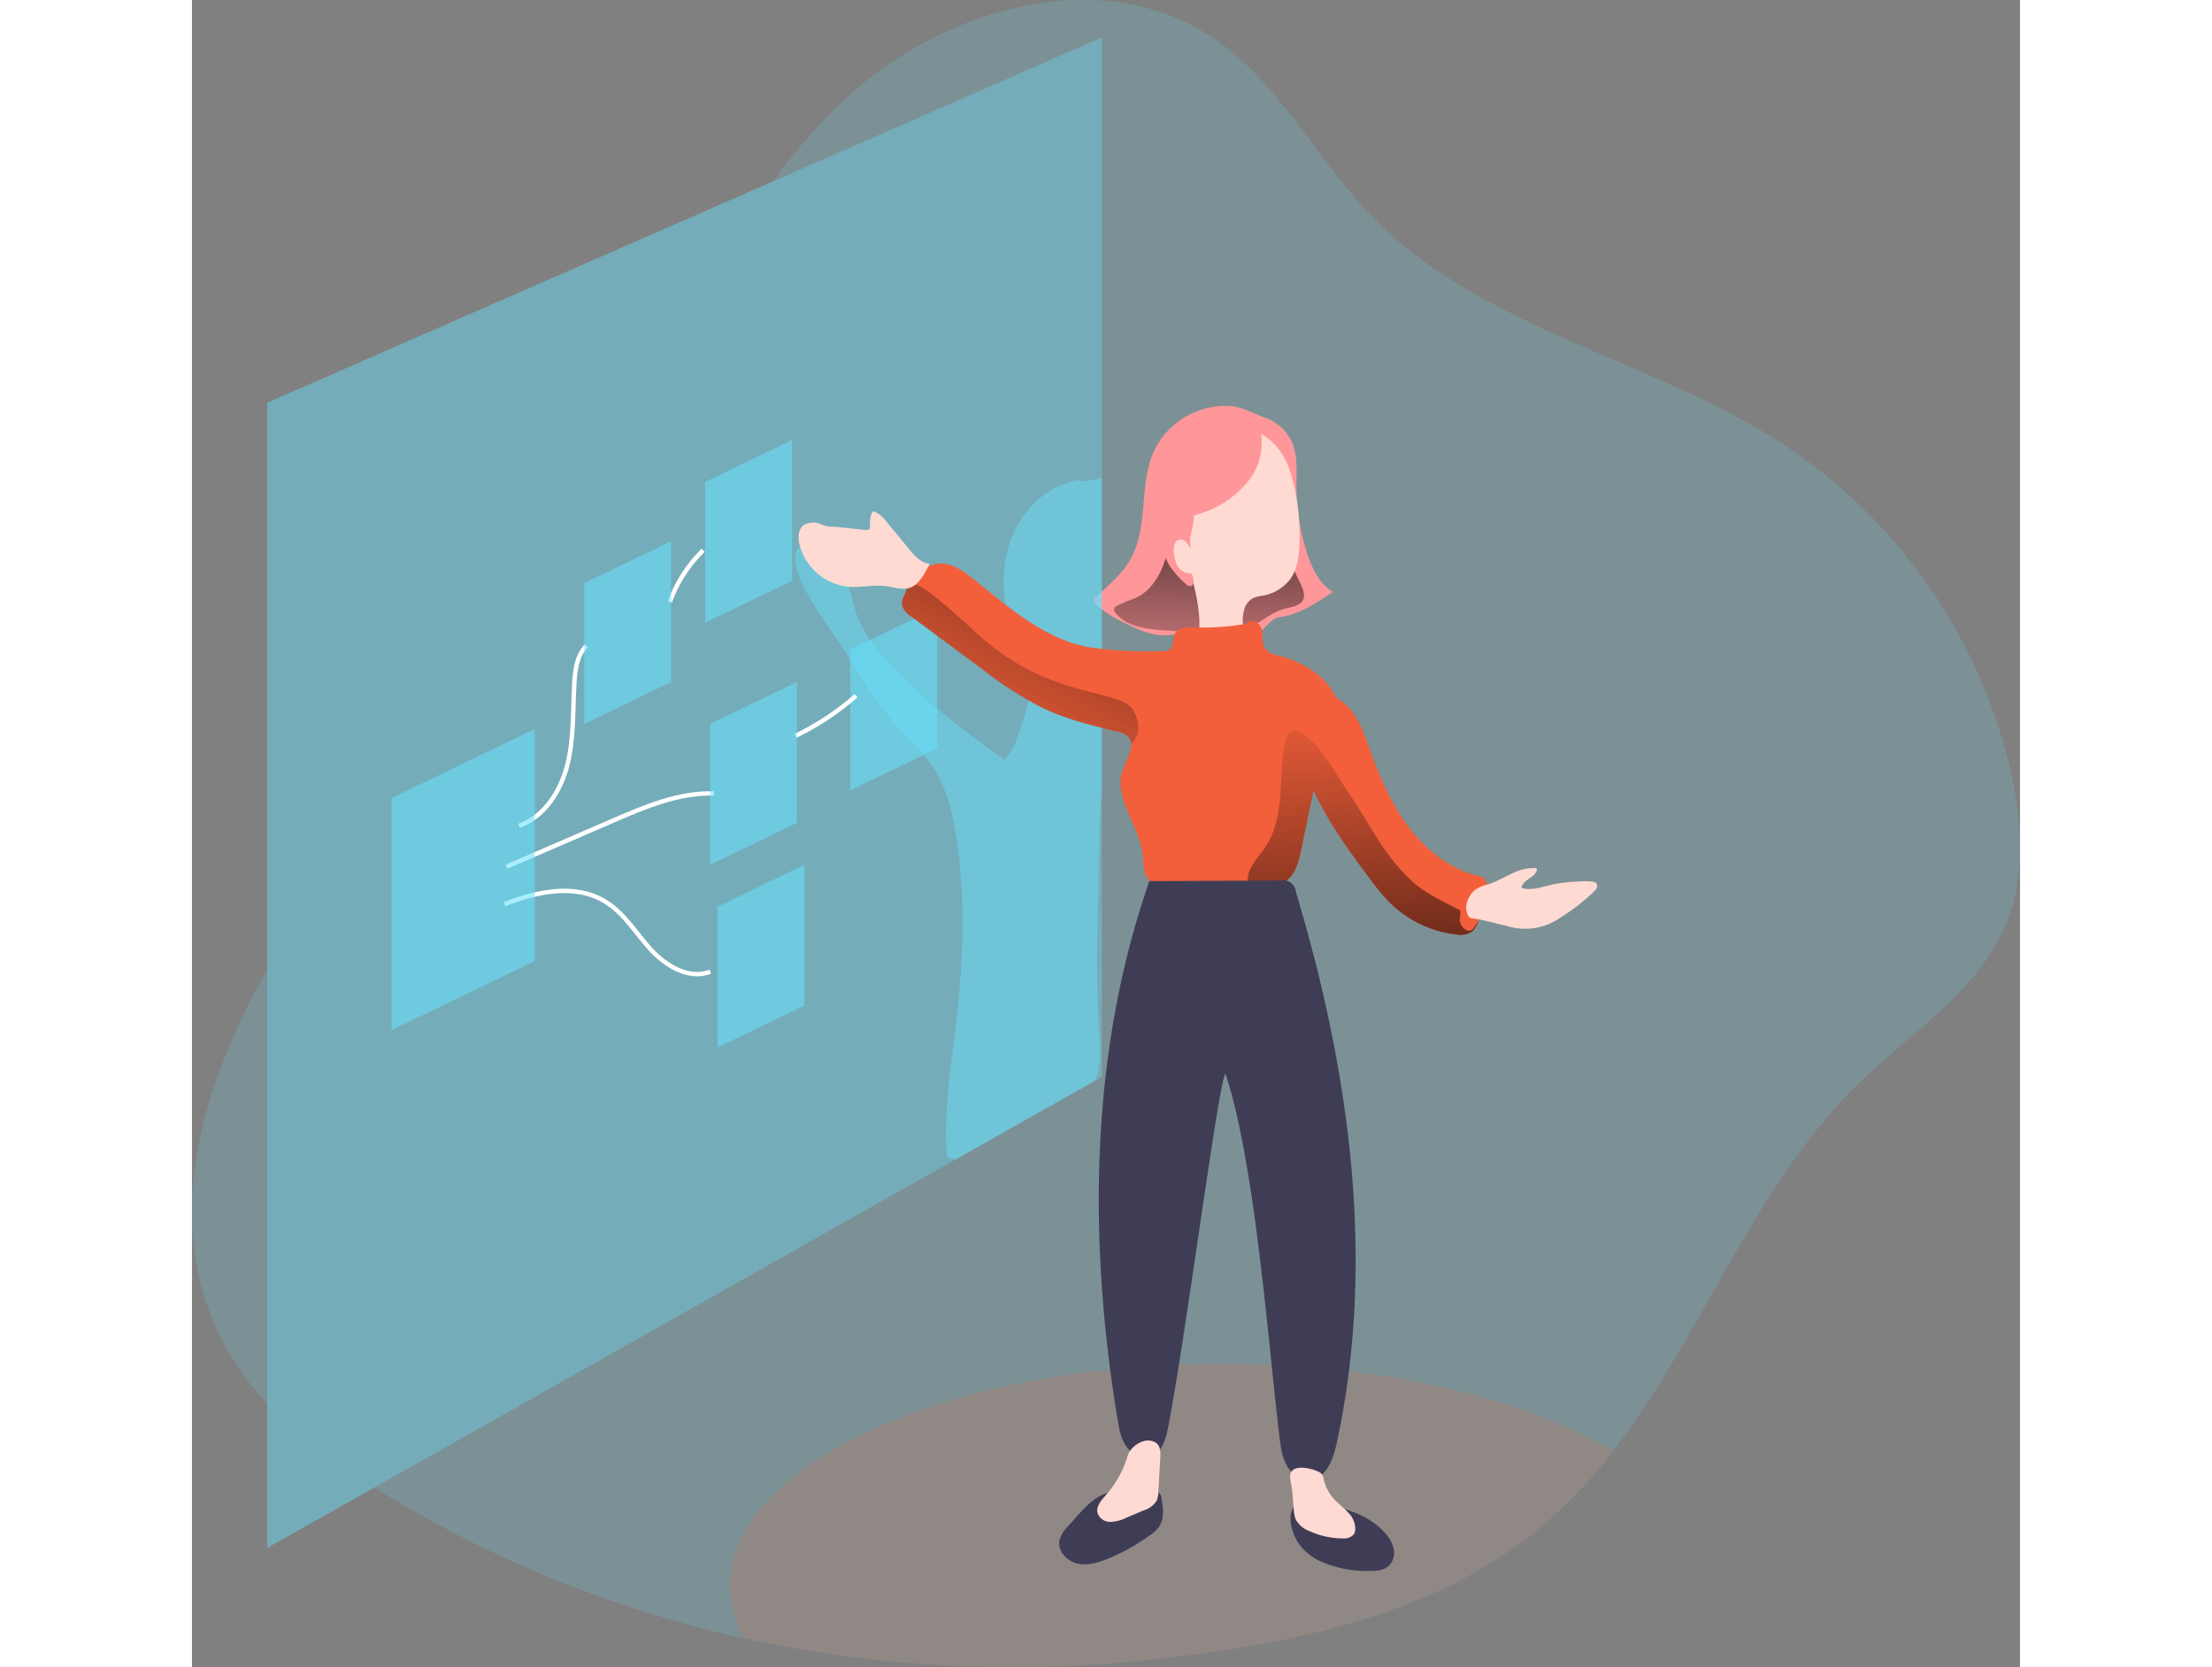 <?xml version="1.0" encoding="UTF-8" standalone="no"?>
<svg
   id="Layer_1"
   data-name="Layer 1"
   viewBox="0 0 380.06 346.61"
   width="406"
   height="306"
   class="illustration styles_illustrationTablet__1DWOa"
   version="1.1"
   sodipodi:docname="project_manager.svg"
   inkscape:version="1.1.1 (3bf5ae0d25, 2021-09-20)"
   xmlns:inkscape="http://www.inkscape.org/namespaces/inkscape"
   xmlns:sodipodi="http://sodipodi.sourceforge.net/DTD/sodipodi-0.dtd"
   xmlns:xlink="http://www.w3.org/1999/xlink"
   xmlns="http://www.w3.org/2000/svg"
   xmlns:svg="http://www.w3.org/2000/svg">
  <rect x="0" y="0" width="380.06" height="346.61" fill="#808080" stroke="none"/>
  <sodipodi:namedview
     id="namedview86"
     pagecolor="#ffffff"
     bordercolor="#666666"
     borderopacity="1.0"
     inkscape:pageshadow="2"
     inkscape:pageopacity="0.0"
     inkscape:pagecheckerboard="0"
     showgrid="false"
     inkscape:zoom="2.6059113"
     inkscape:cx="202.80813"
     inkscape:cy="152.92155"
     inkscape:window-width="1920"
     inkscape:window-height="1017"
     inkscape:window-x="-8"
     inkscape:window-y="-8"
     inkscape:window-maximized="1"
     inkscape:current-layer="Layer_1" />
  <defs
     id="defs15">
    <linearGradient
       id="linear-gradient"
       x1="218.95"
       y1="101.08"
       x2="217.41"
       y2="152.43"
       gradientUnits="userSpaceOnUse">
      <stop
         offset="0.01"
         id="stop2" />
      <stop
         offset="0.13"
         stop-opacity="0.69"
         id="stop4" />
      <stop
         offset="1"
         stop-opacity="0"
         id="stop6" />
    </linearGradient>
    <linearGradient
       id="linear-gradient-2"
       x1="210.7"
       y1="76.75"
       x2="169.89"
       y2="158.13"
       gradientUnits="userSpaceOnUse">
      <stop
         offset="0.01"
         id="stop9" />
      <stop
         offset="1"
         stop-opacity="0"
         id="stop11" />
    </linearGradient>
    <linearGradient
       id="linear-gradient-3"
       x1="253.47"
       y1="242.77"
       x2="247.56"
       y2="146.24"
       xlink:href="#linear-gradient-2" />
  </defs>
  <title
     id="title17">Product Manager</title>
  <path
     d="M22.35,203.35v90.34C-1.95,267.19,5.25,233.5,22.35,203.35Z"
     transform="translate(-6.71 -1.8)"
     fill="#f25f3a"
     opacity="0.18"
     style="isolation:isolate;fill:#68e1fd;fill-opacity:1"
     id="path19" />
  <path
     d="M384.08,193.36c-5.63,14.26-19.75,22.9-30.74,33.58-22,21.36-32.54,52.41-51.09,76.44a100.73,100.73,0,0,1-14.85,15.71c-21.56,18.14-50.66,24.24-78.67,27.48a262.74,262.74,0,0,1-87.32-4.19A245.6,245.6,0,0,1,44.6,311.06l121.34-68.48,28.51-16.09,1.45-.82V9.56L127.53,39.48a119,119,0,0,1,14.57-16.7C162.48,3.61,195.37-6,218.69,9.49c14,9.24,21.69,25.28,33.35,37.3,23,23.74,58.74,29.61,86.3,47.9A111.22,111.22,0,0,1,385,162.94C387.16,173,387.87,183.79,384.08,193.36Z"
     transform="translate(-6.71 -1.8)"
     fill="#f25f3a"
     opacity="0.18"
     style="isolation:isolate;fill:#68e1fd;fill-opacity:1"
     id="path21" />
  <path
     d="M302.25,303.38a100.73,100.73,0,0,1-14.85,15.71c-21.56,18.14-50.66,24.24-78.67,27.48a262.74,262.74,0,0,1-87.32-4.19,22.73,22.73,0,0,1-2.86-10.87c0-25.52,45.86-46.21,102.43-46.21C254.09,285.3,283.53,292.38,302.25,303.38Z"
     transform="translate(-6.71 -1.8)"
     fill="#f25f3a"
     opacity="0.18"
     style="isolation: isolate;"
     id="path23" />
  <path
     d="M222.54,86.22a16.47,16.47,0,0,0-15.86,9.43c-3.11,6.93-1.09,15.47-4.71,22.15-1.71,3.15-4.5,5.54-7.16,7.94a1.46,1.46,0,0,0-.5.68c-.14.5.26,1,.64,1.33a26.28,26.28,0,0,0,6.65,4,17.51,17.51,0,0,0,6.94,2.16,18,18,0,0,0,4.37-.63c2.42-.57,3.86,2.33,6.28,1.72a50.59,50.59,0,0,1,7.87-1c2-.13,3.7-3.65,5.68-3.89,4.13-.5,7.74-2.92,11.18-5.27-2.82-1.65-4.34-4.84-5.36-8a45.55,45.55,0,0,1-2.23-14c0-3,.3-6.23-.88-9a9.41,9.41,0,0,0-5.51-5.13C227.51,87.8,225.16,86.42,222.54,86.22Z"
     transform="translate(-6.71 -1.8)"
     fill="#ff979a"
     id="path25" />
  <path
     d="M232.75,107.15a50.4,50.4,0,0,0-.39-6.39,7.86,7.86,0,0,0-3.19-5.35c-2.45-1.55-5.64-.92-8.4,0a16.58,16.58,0,0,0-3.93,1.72c-3.11,2-4.77,5.7-5.59,9.33s-1,7.38-2,11-3,7.13-6.41,8.7a35.07,35.07,0,0,0-3.85,1.6,1,1,0,0,0-.59.73,1.06,1.06,0,0,0,.3.72c2.08,2.6,5.72,3.28,9,3.56,3.48.3,7,.38,10.47.45,2.77.06,5.64.11,8.21-.94s4.61-3.07,7.24-3.85c1.4-.42,3.81-.57,4.24-2.32.38-1.52-1.32-4.06-1.85-5.42A45.14,45.14,0,0,1,232.75,107.15Z"
     transform="translate(-6.71 -1.8)"
     fill="url(#linear-gradient)"
     id="path27" />
  <path
     d="M236.88,322.82a11.61,11.61,0,0,0,4.23,3.47,23.58,23.58,0,0,0,10.34,2.11c1.45,0,3-.08,4.09-1.06a3.85,3.85,0,0,0,1-3.56,7.27,7.27,0,0,0-1.84-3.34c-3.59-4-9.1-5.39-14.22-6.14-2.1-.31-4.18-.77-5.09,1.57C234.58,318,235.64,321.08,236.88,322.82Z"
     transform="translate(-6.71 -1.8)"
     fill="#3f3d56"
     id="path29" />
  <path
     d="M188.94,319a6.62,6.62,0,0,0-1.88,3.08c-.4,2.2,1.56,4.29,3.74,4.78s4.45-.21,6.52-1.08a43.56,43.56,0,0,0,8.55-4.8,7.51,7.51,0,0,0,1.89-1.75c1.16-1.69.89-3.94.51-5.95a1.44,1.44,0,0,0-1.93-1.35c-2,.11-4.08.28-6.12.29a12.84,12.84,0,0,0-3.45.07C193.8,313.08,191,316.78,188.94,319Z"
     transform="translate(-6.71 -1.8)"
     fill="#3f3d56"
     id="path31" />
  <polygon
     points="189.19 7.76 189.19 223.88 187.74 224.7 159.23 240.78 37.89 309.27 15.64 321.82 15.64 83.72 120.82 37.69 189.19 7.76"
     fill="#f25f3a"
     opacity="0.46"
     style="isolation:isolate;fill:#68e1fd;fill-opacity:1"
     id="polygon33" />
  <polygon
     points="124.77 120.74 106.7 129.46 106.7 100.19 124.77 91.47 124.77 120.74"
     fill="#f25f3a"
     opacity="0.56"
     style="isolation:isolate;fill:#68e1fd;fill-opacity:1"
     id="polygon35" />
  <polygon
     points="154.92 155.59 136.86 164.31 136.86 135.04 154.92 126.32 154.92 155.59"
     fill="#f25f3a"
     opacity="0.56"
     style="isolation:isolate;fill:#68e1fd;fill-opacity:1"
     id="polygon37" />
  <path
     d="M195.39,176.36c-.21,13.44-1,26.91,0,40.31.23,3.29.4,7-.94,9.82l-28.51,16.09a1.89,1.89,0,0,1-2-.19,2,2,0,0,1-.37-1.3c-.47-9.07,1-18.11,2.06-27.13,1.57-13.77,2.07-27.81-.64-41.4a32,32,0,0,0-3.4-10c-2.16-3.7-5.45-6.58-8.31-9.78-4.15-4.66-7.41-10-10.65-15.38-2.26-3.73-14.27-18.56-9.38-22,7.63-5.43,10.38,10.42,11.61,14,1.39,4.06,4.14,7.49,7.07,10.62,7,7.51,15.3,13.73,23.67,19.73a12,12,0,0,0,2.8-5c1.48-4,3-8.26,2.23-12.48a33.31,33.31,0,0,0-2.43-6.69c-2.6-6.29-3.66-13.41-1.77-20s7.05-12.32,13.69-13.8a2.54,2.54,0,0,1,1.59,0c.39.19,2.23-.21,4.15-.62v64.39C195.62,169.24,195.44,172.84,195.39,176.36Z"
     transform="translate(-6.71 -1.8)"
     fill="#f25f3a"
     opacity="0.46"
     style="isolation:isolate;fill:#68e1fd;fill-opacity:1"
     id="path39" />
  <path
     d="M210.07,113.89c-.14.94-1.36,2.41-.9,3.25,1,1.73,2.25,2.7,3.21,4.43.72,1.28,2-.19,2.44,1.22a39,39,0,0,1,1.34,7.87c0,1.39-.15,2.9.65,4a3.66,3.66,0,0,0,2.48,1.41,7.28,7.28,0,0,0,2.89-.29,4,4,0,0,0,2.77-1.9,5.11,5.11,0,0,0,.25-2.37,8.88,8.88,0,0,1,.27-3,3.84,3.84,0,0,1,1.83-2.35,7.55,7.55,0,0,1,2-.52,9.26,9.26,0,0,0,5.45-3.06c1.77-2.18,2.15-5.15,2.23-7.95a49.23,49.23,0,0,0-1.11-11.73c-1-4.46-2.58-8.21-6.45-10.63-4.35-2.73-10.39-1.72-14.33,1.58s-6,8.46-6.44,13.58C208.42,109.88,208.28,112.18,210.07,113.89Z"
     transform="translate(-6.71 -1.8)"
     fill="#ffdad2"
     id="path41" />
  <path
     d="M214.61,116.43a8.41,8.41,0,0,0-1-1.66,2,2,0,0,0-1.17-.82,1.47,1.47,0,0,0-1.45,1,3.72,3.72,0,0,0-.13,1.85,6.65,6.65,0,0,0,.77,2.66,3,3,0,0,0,2.2,1.52,1.34,1.34,0,0,1,.6.11,1,1,0,0,1,.41.74c.18.71.15,1.74-.58,1.84a1.31,1.31,0,0,1-1-.52,21.46,21.46,0,0,1-3.27-3.66,22.12,22.12,0,0,1-2.5-6.69c-.29-1.13-.54-2.44.18-3.36a3.46,3.46,0,0,1,1.26-.9c1.55-.74,5.66-2.59,6.05.14C215.28,111.08,213.45,114,214.61,116.43Z"
     transform="translate(-6.71 -1.8)"
     fill="#ff979a"
     id="path43" />
  <path
     d="M226.75,101.27a20.39,20.39,0,0,1-9.55,7,14.49,14.49,0,0,1-4,1,10.75,10.75,0,0,0-2.72.29,6.93,6.93,0,0,0-2.69,2.1c-.91-2.28-1.83-4.64-1.73-7.09a15.62,15.62,0,0,1,1.19-4.77c1.23-3.24,2.83-6.52,5.63-8.57a13.61,13.61,0,0,1,7.52-2.36,28.33,28.33,0,0,1,5.81.49c2.06.37,2.44.64,2.78,2.76A12.8,12.8,0,0,1,226.75,101.27Z"
     transform="translate(-6.71 -1.8)"
     fill="#ff979a"
     id="path45" />
  <path
     d="M242.54,159.46a15.44,15.44,0,0,0-2.31,5.12c-.1.5-.21,1-.31,1.49q-1.3,6.23-2.58,12.44c-.5,2.36-1.12,4.92-3.05,6.36a9.17,9.17,0,0,1-3.62,1.39c-1.17.24-2.36.45-3.55.62a52.15,52.15,0,0,1-18-.64c-1.44-.31-3-.77-3.85-2s-.71-2.84-.84-4.31c-.55-6.34-6.38-12.28-4.16-18.25.64-1.69,1.84-3.68,1.73-5.28a2.24,2.24,0,0,0-.77-1.6,4.41,4.41,0,0,0-2-.86c-5.35-1.32-10.77-2.61-15.74-5a77,77,0,0,1-12.43-8L156.29,130a4.12,4.12,0,0,1-2-2.55,1.37,1.37,0,0,1,0-.35,4.31,4.31,0,0,1,.73-2l.06-.12c.31-.54.63-1.09,1-1.62,1.28-2,2.86-3.8,5.11-4.29,3.29-.71,6.31,1.72,8.92,3.85,6.88,5.59,14.33,11.87,23,13.42a82.85,82.85,0,0,0,15.19.82,2.73,2.73,0,0,0,1.74-.4c.95-.78.51-2.35,1.14-3.4s2.35-1.21,3.73-1.14a50.06,50.06,0,0,0,11.46-.83c-.23-.91,1.14-.49,1.92,0a3.09,3.09,0,0,1,1,2.55,4.92,4.92,0,0,0,.54,2.73,4.56,4.56,0,0,0,2.79,1.42,21,21,0,0,1,8.58,4.33,14.21,14.21,0,0,1,3.4,4.38,12,12,0,0,1,1.18,3.9C246.18,154.21,244.27,156.72,242.54,159.46Z"
     transform="translate(-6.71 -1.8)"
     fill="#f25f3a"
     id="path47" />
  <path
     d="M202.24,156.24l-.25.18a2.24,2.24,0,0,0-.77-1.6,4.41,4.41,0,0,0-2-.86c-5.35-1.32-10.77-2.61-15.74-5a77,77,0,0,1-12.43-8L156.29,130a4.12,4.12,0,0,1-2-2.55,1.37,1.37,0,0,1,0-.35,13.42,13.42,0,0,1,.73-2l.06-.12a1.89,1.89,0,0,1,1-1.62c1.43-.76,5.2,2.21,13.81,10.14,14.89,13.69,29.61,11.47,32.35,15.74S202.24,156.24,202.24,156.24Z"
     transform="translate(-6.71 -1.8)"
     fill="url(#linear-gradient-2)"
     id="path49" />
  <path
     d="M275.81,186.84a46.12,46.12,0,0,1-1.63,6.21c0,.08-.05.17-.08.26a4.54,4.54,0,0,1-1.21,2.13,4.48,4.48,0,0,1-3.46.63,23.45,23.45,0,0,1-13.93-6.85,46.35,46.35,0,0,1-4-4.85c-4.29-5.77-8.69-11.78-11.61-18.3a38.16,38.16,0,0,1-3.24-11.19c0-.33-.07-.69-.1-1.08-.17-2.5,0-6,2.13-7.32,1.67-1.07,4-.57,5.91.44a9.29,9.29,0,0,1,2.37,1.72c2.28,2.34,3.4,5.55,4.51,8.63,2.08,5.73,4.44,11.43,8.08,16.3s8.69,8.94,14.61,10.33a2.93,2.93,0,0,1,1.2.47A2.6,2.6,0,0,1,275.81,186.84Z"
     transform="translate(-6.71 -1.8)"
     fill="#f25f3a"
     id="path51" />
  <path
     d="M270.31,193.13c0,1.14,1.36,2.58,2.37,2.05.58-.3,1.43-1.91,1.42-1.87a4.54,4.54,0,0,1-1.21,2.13,4.48,4.48,0,0,1-3.46.63,23.45,23.45,0,0,1-13.93-6.85,46.35,46.35,0,0,1-4-4.85c-4.29-5.77-8.69-11.78-11.61-18.3q-1.3,6.23-2.58,12.44c-.5,2.36-1.12,4.92-3.05,6.36a9.17,9.17,0,0,1-3.62,1.39c-1.17.24-2.36.45-3.55.62a3.67,3.67,0,0,1-.74-1.41c-.72-2.68,1.74-5,3.33-7.29,2.26-3.2,3-7.21,3.3-11.12s.26-7.85,1.18-11.65a2.78,2.78,0,0,1,.61-1.31,1.7,1.7,0,0,1,1.78-.3,4.86,4.86,0,0,1,1.6.86,24.56,24.56,0,0,1,4.36,4.8c1.77,2.47,3.29,5.19,5,7.7,4.65,6.85,7.08,12.65,13.24,18.18,2.45,2.2,6.65,4.14,9.49,5.67C270.64,191.21,270.28,192.44,270.31,193.13Z"
     transform="translate(-6.71 -1.8)"
     fill="url(#linear-gradient-3)"
     id="path53" />
  <path
     d="M160.11,119c-1.77-.1-3.1-1.57-4.23-2.94l-4.59-5.58a7.58,7.58,0,0,0-2.53-2.26.63.63,0,0,0-.46-.07.66.66,0,0,0-.31.43,6.6,6.6,0,0,0-.32,2.45,1.07,1.07,0,0,1-.11.73,1,1,0,0,1-.91.21l-6.26-.66a6,6,0,0,1-3-.57,4.07,4.07,0,0,0-3.47.2c-1.2.88-1.26,2.66-.9,4.11a11.78,11.78,0,0,0,10.24,8.74c2.56.2,5.13-.46,7.68-.14,1.64.21,3.3.82,4.9.39C157.9,123.45,159.12,120.83,160.11,119Z"
     transform="translate(-6.71 -1.8)"
     fill="#ffdad2"
     id="path55" />
  <path
     d="M209.62,298.68c-.51,2.58-1.4,5.64-4.19,6.09a4.25,4.25,0,0,1-3.48-1.14c-1.94-1.75-2.41-4.29-2.81-6.73-6.13-37.27-5.82-76.27,6.62-111.93,9,0,18.27-.09,27.22-.11a2.69,2.69,0,0,1,3.26,2.44c11.18,37.17,16.73,77,8.38,114.89-.72,3.28-2.3,7.23-5.78,7.27a4.84,4.84,0,0,1-3.55-1.65c-1.8-2-2.16-4.59-2.47-7.12-2.34-19.36-5.07-57.14-11.24-75.64C220.25,225.81,213.2,280.61,209.62,298.68Z"
     transform="translate(-6.71 -1.8)"
     fill="#3f3d56"
     id="path57" />
  <path
     d="M166.16,265.62"
     transform="translate(-6.71 -1.8)"
     fill="none"
     stroke="#000"
     stroke-miterlimit="10"
     stroke-width="1.44"
     id="path59" />
  <path
     d="M286,182.27a.44.44,0,0,1,.3.11.39.39,0,0,1,0,.32c-.35,1.53-2.64,1.9-3.11,3.39a.31.31,0,0,0,0,.23.41.41,0,0,0,.29.18c2.1.45,4.23-.42,6.33-.87a31.34,31.34,0,0,1,5-.55,15.74,15.74,0,0,1,3.07,0,1.31,1.31,0,0,1,.76.29,1,1,0,0,1,.15,1,2.66,2.66,0,0,1-.69.87,41.36,41.36,0,0,1-6.76,5.25,12.8,12.8,0,0,1-11.32,1.8c-2.35-.51-4.66-1.25-7-1.54a1.51,1.51,0,0,1-.59-.15,1.14,1.14,0,0,1-.42-.5,3.75,3.75,0,0,1-.1-3.06c.78-2,2-2.77,4-3.31,2.25-.63,4.21-2,6.38-2.82A9.07,9.07,0,0,1,286,182.27Z"
     transform="translate(-6.71 -1.8)"
     fill="#ffdad2"
     id="path61" />
  <path
     d="M235.79,315.72a6,6,0,0,0,.41,2,5.24,5.24,0,0,0,2.72,2.34,16.89,16.89,0,0,0,7,1.57,2.75,2.75,0,0,0,2.28-.78,2,2,0,0,0,.36-1,4.8,4.8,0,0,0-1.49-3.61c-.91-1-2-1.78-2.92-2.77a9.27,9.27,0,0,1-2.14-4.09,2.79,2.79,0,0,0-.37-1.06,2.15,2.15,0,0,0-.84-.61c-1.37-.63-4.78-1.48-5.63.24-.4.8.17,2.7.26,3.58Z"
     transform="translate(-6.71 -1.8)"
     fill="#ffdad2"
     id="path63" />
  <path
     d="M196.52,312.85c-.88,1-1.86,2.22-1.54,3.51a2.74,2.74,0,0,0,2.66,1.84,8,8,0,0,0,3.33-.87l3.62-1.53a4.89,4.89,0,0,0,2.64-1.92,4.77,4.77,0,0,0,.4-2l.4-7.21c.05-1,0-2.17-.75-2.79-2.07-1.64-5.35.41-6,2.49A21.75,21.75,0,0,1,196.52,312.85Z"
     transform="translate(-6.71 -1.8)"
     fill="#ffdad2"
     id="path65" />
  <path
     d="M74.7,173.49c5.35-1.91,8.75-7.33,10.1-12.85s1.08-11.27,1.41-16.94c.16-2.74.57-5.69,2.5-7.63"
     transform="translate(-6.71 -1.8)"
     fill="none"
     stroke="#fff"
     stroke-miterlimit="10"
     stroke-width="0.91"
     id="path67" />
  <path
     d="M72.07,182l22.17-9.59c6.71-2.91,13.69-5.87,21-5.65"
     transform="translate(-6.71 -1.8)"
     fill="none"
     stroke="#fff"
     stroke-miterlimit="10"
     stroke-width="0.91"
     id="path69" />
  <path
     d="M71.7,189.78c6.71-2.67,14.71-4.33,20.89-.57,4,2.42,6.42,6.64,9.58,10.07s8,6.24,12.31,4.53"
     transform="translate(-6.71 -1.8)"
     fill="none"
     stroke="#fff"
     stroke-miterlimit="10"
     stroke-width="0.91"
     id="path71" />
  <path
     d="M106.06,126.93A28.86,28.86,0,0,1,113,116.2"
     transform="translate(-6.71 -1.8)"
     fill="none"
     stroke="#fff"
     stroke-miterlimit="10"
     stroke-width="0.91"
     id="path73" />
  <path
     d="M132.13,154.81a56.64,56.64,0,0,0,12.65-8.36"
     transform="translate(-6.71 -1.8)"
     fill="none"
     stroke="#fff"
     stroke-miterlimit="10"
     stroke-width="0.91"
     id="path75" />
  <polygon
     points="127.33 209.05 109.27 217.78 109.27 188.5 127.33 179.78 127.33 209.05"
     fill="#f25f3a"
     opacity="0.56"
     style="isolation:isolate;fill:#68e1fd;fill-opacity:1"
     id="polygon77" />
  <polygon
     points="125.79 171.06 107.73 179.78 107.73 150.5 125.79 141.78 125.79 171.06"
     fill="#f25f3a"
     opacity="0.56"
     style="isolation:isolate;fill:#68e1fd;fill-opacity:1"
     id="polygon79" />
  <polygon
     points="71.28 199.8 41.5 214.18 41.5 165.92 71.28 151.54 71.28 199.8"
     fill="#f25f3a"
     opacity="0.56"
     style="isolation:isolate;fill:#68e1fd;fill-opacity:1"
     id="polygon81" />
  <polygon
     points="99.61 141.79 81.55 150.51 81.55 121.24 99.61 112.52 99.61 141.79"
     fill="#f25f3a"
     opacity="0.56"
     style="isolation:isolate;fill:#68e1fd;fill-opacity:1"
     id="polygon83" />
</svg>
